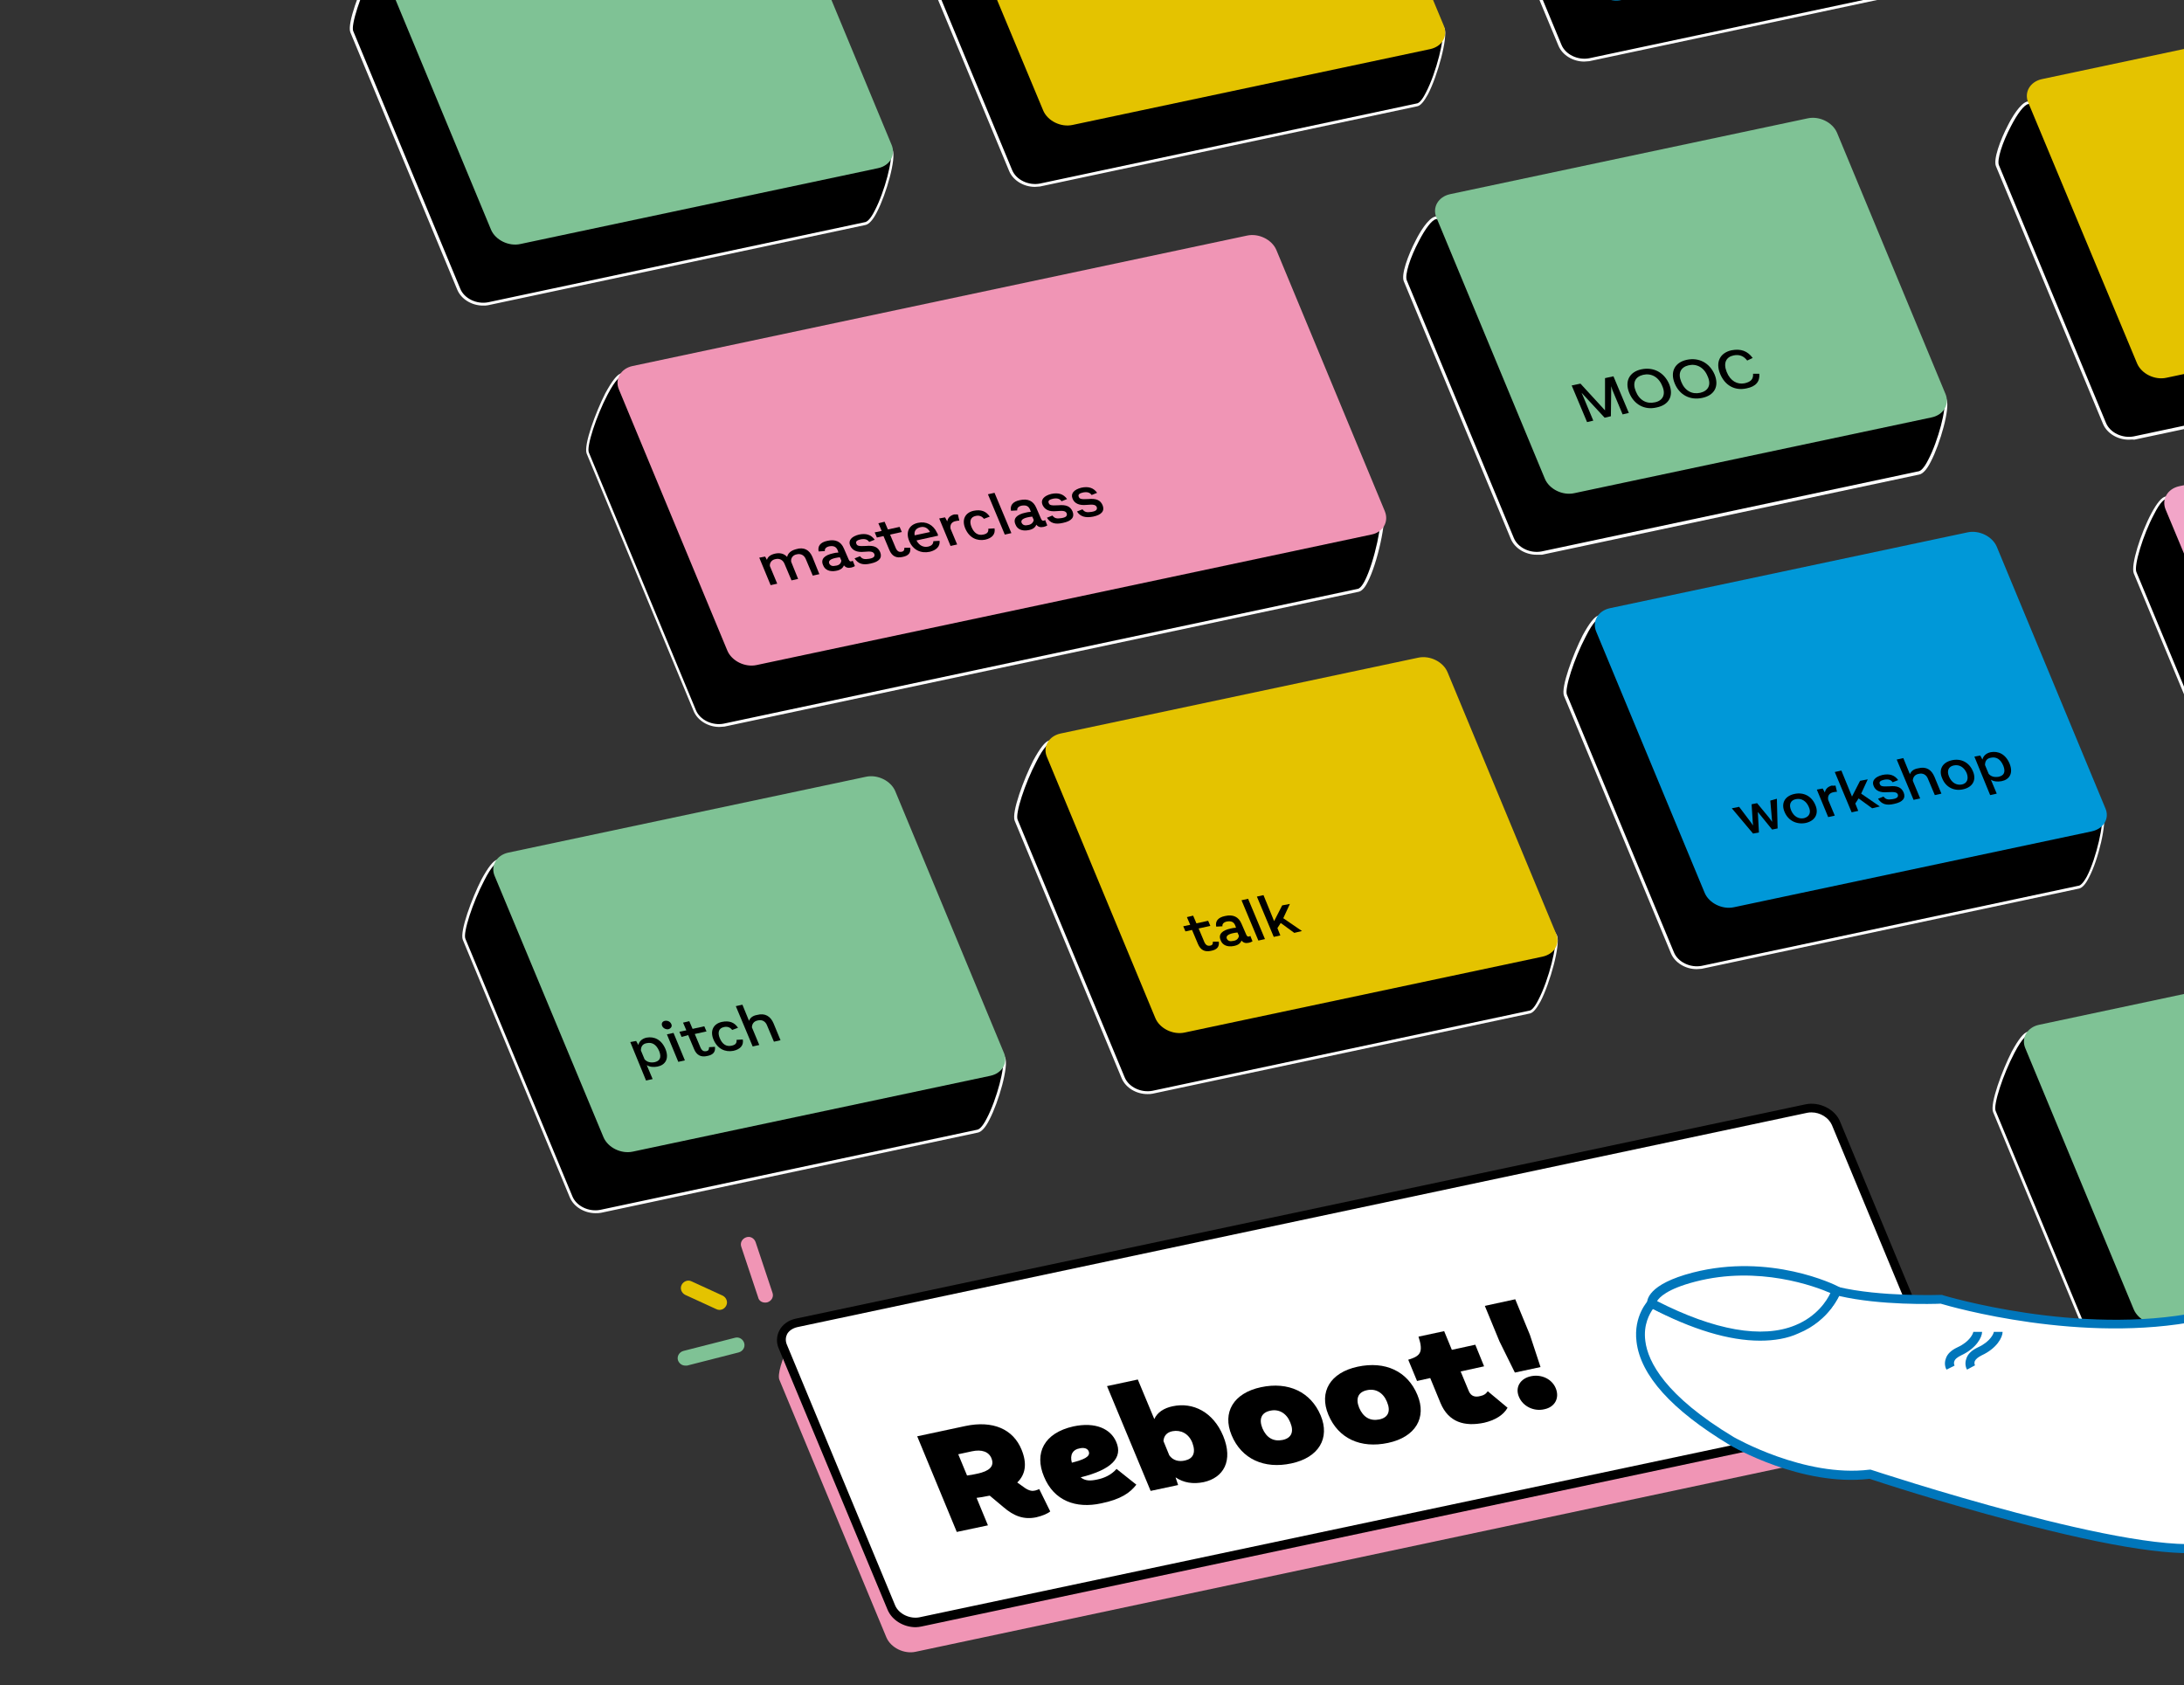 <?xml version="1.0" encoding="utf-8"?>
<!-- Generator: Adobe Illustrator 25.2.1, SVG Export Plug-In . SVG Version: 6.00 Build 0)  -->
<svg version="1.1" id="Calque_1" xmlns="http://www.w3.org/2000/svg" xmlns:xlink="http://www.w3.org/1999/xlink" x="0px" y="0px"
	 width="596px" height="459.9px" viewBox="0 0 596 459.9" style="enable-background:new 0 0 596 459.9;" xml:space="preserve">
<rect x="0" y="0" width="596" height="459.9" fill="#333333" stroke="none"/>
<style type="text/css">
	.st0{fill:#F095B5;}
	.st1{fill:#FFFFFF;}
	.st2{fill:#7FC295;}
	.st3{fill:#0098D8;}
	.st4{fill:#E4C300;}
	.st5{fill:#F2A5C8;}
	.st6{fill:#0076BB;}
</style>
<g>
	<path class="st0" d="M530.8,391.1l-280.9,59.7c-3.2,0.7-6.8-1.1-8-3.9l-29.2-70.3c-1.2-2.8,5.1-16.5,8.4-17.2l276.3-48.9
		c3.2-0.7,4.4,1.1,5.6,3.9l28.1,65.2C532.1,382.4,534,390.4,530.8,391.1z"/>
	<g>
		<path class="st1" d="M526.9,384.2l-275.6,58.5c-3.2,0.7-6.8-1.1-8-3.9l-29.6-71.3c-1.2-2.8,0.5-5.7,3.7-6.4L493,302.6
			c3.2-0.7,6.8,1.1,8,3.9l29.6,71.3C531.8,380.6,530.1,383.5,526.9,384.2z"/>
		<path d="M249.9,444.1c-3.3,0-6.5-1.9-7.7-4.8L212.5,368c-0.7-1.6-0.6-3.4,0.2-4.9c0.8-1.6,2.5-2.8,4.4-3.2l275.6-58.5
			c3.8-0.8,8,1.3,9.4,4.6l29.6,71.3c0.7,1.6,0.6,3.4-0.2,4.9c-0.8,1.6-2.5,2.8-4.4,3.2l0,0l-275.6,58.5
			C251,444,250.4,444.1,249.9,444.1z M494.4,303.6c-0.4,0-0.8,0-1.2,0.1l-275.6,58.5c-1.3,0.3-2.3,1-2.8,1.9
			c-0.4,0.8-0.5,1.8-0.1,2.8l29.6,71.3c1,2.3,4,3.7,6.6,3.2L526.6,383c1.3-0.3,2.3-1,2.8-1.9c0.4-0.8,0.5-1.8,0.1-2.8L499.9,307
			C499,305,496.7,303.6,494.4,303.6z"/>
	</g>
	<g>
		<path d="M1078.2,272L581.6,377.5c-3.2,0.7-6.8-1.1-8-3.9l-29.2-70.3c-1.2-2.8,5.9-20.6,9.2-21.3l491.2-90.6c3.2-0.7,6.8,1.1,8,3.9
			l32.6,55.2C1086.5,253.4,1081.4,271.3,1078.2,272z"/>
		<path class="st1" d="M580.1,378.1c-3,0-5.9-1.7-7-4.3l-29.2-70.3c-0.9-2.3,2.5-11.4,5.1-16.5c1.8-3.3,3.2-5.1,4.3-5.4l491.3-90.6
			c3.4-0.7,7.2,1.1,8.5,4.2l32.6,55.1c1.1,2.5-2,14-4.7,19.1c-1,1.9-1.9,2.9-2.7,3.1l-0.1-0.4l0.1,0.4L581.6,377.9
			C581.1,378,580.6,378.1,580.1,378.1z M1046.1,191.7c-0.5,0-0.9,0-1.4,0.1l-491.2,90.6c-0.3,0.1-1.5,0.6-3.8,5
			c-3.1,5.9-5.8,14.2-5.1,15.8l29.2,70.3c1.1,2.7,4.5,4.3,7.6,3.7L1078,271.7c0.3-0.1,1-0.4,2.2-2.7c2.9-5.5,5.5-16.4,4.7-18.3
			l-32.6-55.1C1051.4,193.2,1048.8,191.7,1046.1,191.7z"/>
	</g>
	<path class="st2" d="M1081.6,256.9L590.3,361.3c-3.2,0.7-6.8-1.1-8-3.9l-29.6-71.3c-1.2-2.8,0.5-5.7,3.7-6.4l491.3-104.4
		c3.2-0.7,6.8,1.1,8,3.9l29.6,71.3C1086.5,253.4,1084.8,256.2,1081.6,256.9z"/>
	<g>
		<path d="M567.4,242l-103,21.9c-3.2,0.7-6.8-1.1-8-3.9l-29.2-70.3c-1.2-2.8,5.9-20.6,9.2-21.3l97.5-7c3.2-0.7,6.8,1.1,8,3.9
			l31.8,56.8C574.9,225,570.7,241.3,567.4,242z"/>
		<path class="st1" d="M463,264.5c-3,0-5.9-1.7-7-4.3l-29.2-70.3c-0.9-2.3,2.5-11.4,5.1-16.5c1.8-3.3,3.2-5.1,4.3-5.4l97.6-7
			c3.4-0.7,7.2,1.1,8.4,4.2L574,222c1,2.4-1.3,12.6-4,17.6c-0.9,1.8-1.8,2.7-2.6,2.9l-103,21.9C464,264.4,463.5,264.5,463,264.5z
			 M535.4,161.7c-0.5,0-0.9,0-1.4,0.1l-97.6,7c-0.3,0.1-1.5,0.6-3.7,5c-3.1,5.9-5.8,14.2-5.1,15.8l29.2,70.3
			c1.1,2.7,4.5,4.3,7.6,3.7l103-21.9c0.3-0.1,1-0.5,2.1-2.5c2.6-5,4.8-14.9,4-16.9l-31.8-56.8C540.6,163.2,538,161.7,535.4,161.7z"
			/>
	</g>
	<path class="st3" d="M570.8,226.9l-97.6,20.7c-3.2,0.7-6.8-1.1-8-3.9l-29.6-71.3c-1.2-2.8,0.5-5.7,3.7-6.4l97.6-20.7
		c3.2-0.7,6.8,1.1,8,3.9l29.6,71.3C575.8,223.3,574.1,226.2,570.8,226.9z"/>
	<g>
		<path d="M417.5,276.2l-103,21.9c-3.2,0.7-6.8-1.1-8-3.9l-29.2-70.3c-1.2-2.8,5.9-20.6,9.2-21.3l97.5-7c3.2-0.7,6.8,1.1,8,3.9
			l32.6,56C425.9,258.3,420.7,275.5,417.5,276.2z"/>
		<path class="st1" d="M313.1,298.6c-3,0-5.9-1.7-7-4.3L276.9,224c-0.9-2.3,2.5-11.4,5.1-16.5c1.8-3.3,3.2-5.1,4.3-5.4l97.6-7
			c3.4-0.7,7.2,1.1,8.4,4.2l32.6,56c1,2.5-1.9,13-4.5,18c-1.1,2-2,3.1-2.9,3.3l-103,21.9C314.1,298.6,313.6,298.6,313.1,298.6z
			 M385.5,195.8c-0.5,0-0.9,0-1.4,0.1l-97.6,7c-0.3,0.1-1.5,0.6-3.7,5c-3.1,5.9-5.8,14.2-5.1,15.8l29.2,70.3
			c1.1,2.7,4.5,4.3,7.6,3.7l103-21.9c0.3-0.1,1.1-0.5,2.3-2.9c2.9-5.5,5.3-15.4,4.5-17.3l-32.6-56
			C390.7,197.4,388.1,195.8,385.5,195.8z"/>
	</g>
	<path class="st4" d="M420.9,261.1l-97.6,20.7c-3.2,0.7-6.8-1.1-8-3.9l-29.6-71.3c-1.2-2.8,0.5-5.7,3.7-6.4l97.6-20.7
		c3.2-0.7,6.8,1.1,8,3.9l29.6,71.3C425.9,257.5,424.2,260.4,420.9,261.1z"/>
	<g>
		<path d="M266.9,308.7l-103,21.9c-3.2,0.7-6.8-1.1-8-3.9l-29.2-70.3c-1.2-2.8,5.9-20.6,9.2-21.3l97.5-7c3.2-0.7,6.8,1.1,8,3.9
			l32.6,56.8C275.2,291.6,270.1,308,266.9,308.7z"/>
		<path class="st1" d="M162.5,331.1c-3,0-5.9-1.7-7-4.3l-29.2-70.3c-0.9-2.3,2.5-11.4,5.1-16.5c1.8-3.3,3.2-5.1,4.3-5.4l97.6-7
			c3.4-0.7,7.2,1.1,8.4,4.2l32.6,56.8c1,2.4-1.7,12-4.3,17c-1.1,2.2-2.2,3.3-3.1,3.5L164,331C163.5,331.1,163,331.1,162.5,331.1z
			 M234.8,228.3c-0.5,0-0.9,0-1.4,0.1l-97.6,7c-0.3,0.1-1.5,0.6-3.7,5c-3.1,5.9-5.8,14.2-5.1,15.8l29.2,70.3
			c1.1,2.7,4.5,4.3,7.6,3.7l103-21.9c0.3-0.1,1.2-0.5,2.5-3.1c2.7-5.1,5.1-14.3,4.3-16.2L241,232.2
			C240.1,229.8,237.5,228.3,234.8,228.3z"/>
	</g>
	<path class="st2" d="M270.3,293.6l-97.6,20.7c-3.2,0.7-6.8-1.1-8-3.9L135,239.1c-1.2-2.8,0.5-5.7,3.7-6.4l97.6-20.7
		c3.2-0.7,6.8,1.1,8,3.9l29.6,71.3C275.2,290,273.5,292.9,270.3,293.6z"/>
	<g>
		<path d="M370.8,161.1l-173.1,36.8c-3.2,0.7-6.8-1.1-8-3.9l-29.2-70.3c-1.2-2.8,5.9-20.6,9.2-21.3l167.6-21.9
			c3.2-0.7,6.8,1.1,8,3.9l31.8,55.2C378.3,142.4,374,160.4,370.8,161.1z"/>
		<path class="st1" d="M196.3,198.4c-3,0-5.9-1.7-7-4.3l-29.2-70.3c-0.9-2.3,2.5-11.4,5.1-16.5c1.8-3.3,3.2-5.1,4.3-5.4L337.2,80
			c3.4-0.7,7.2,1.1,8.5,4.2l31.8,55.1c1,2.5-1.6,14.5-4.3,19.6c-0.8,1.6-1.6,2.4-2.4,2.6l-173.1,36.8
			C197.3,198.3,196.8,198.4,196.3,198.4z M338.7,80.7c-0.5,0-0.9,0-1.4,0.1l-167.7,21.9c-0.3,0.1-1.5,0.6-3.8,5
			c-3.1,5.9-5.8,14.2-5.1,15.8l29.2,70.3c1.1,2.7,4.5,4.3,7.6,3.7l173.1-36.8c0.3-0.1,0.9-0.4,1.8-2.1c2.7-5.2,5.1-16.8,4.2-18.8
			L345,84.5C344,82.2,341.4,80.7,338.7,80.7z"/>
	</g>
	<path class="st0" d="M374.2,145.9l-167.7,35.6c-3.2,0.7-6.8-1.1-8-3.9l-29.6-71.3c-1.2-2.8,0.5-5.7,3.7-6.4l167.7-35.6
		c3.2-0.7,6.8,1.1,8,3.9l29.6,71.3C379.1,142.4,377.4,145.3,374.2,145.9z"/>
	<g>
		<g>
			<path d="M722.9,208.6l-103,21.9c-3.2,0.7-6.8-1.1-8-3.9l-29.2-70.3c-1.2-2.8,5.1-19.8,8.4-20.5l98.4-7.8c3.2-0.7,6.8,1.1,8,3.9
				l32.6,55.2C731.2,190,726.1,208,722.9,208.6z"/>
			<path class="st1" d="M618.5,231.1c-3,0-5.9-1.7-7-4.3l-29.2-70.3c-0.9-2.2,1.9-11,4.8-16.4c1.5-2.8,2.8-4.4,3.9-4.6l98.4-7.8
				c3.4-0.7,7.2,1.1,8.4,4.2l32.6,55.1c1.1,2.5-2,14-4.7,19.1c-1,1.9-1.9,2.9-2.7,3.1l-103,21.9C619.5,231,619,231.1,618.5,231.1z
				 M690.8,128.3c-0.5,0-0.9,0-1.4,0.1l-98.4,7.8c-0.3,0.1-1.4,0.6-3.2,4.2c-3,5.6-5.5,14-4.8,15.7l29.2,70.3
				c1.1,2.7,4.5,4.3,7.6,3.7l103-21.9c0.3-0.1,1-0.4,2.2-2.7c2.9-5.5,5.5-16.4,4.7-18.3l-32.6-55.1
				C696.1,129.8,693.5,128.3,690.8,128.3z"/>
		</g>
		<path class="st5" d="M726.3,193.5l-97.6,20.7c-3.2,0.7-6.8-1.1-8-3.9L591,139.1c-1.2-2.8,0.5-5.7,3.7-6.4l97.6-20.7
			c3.2-0.7,6.8,1.1,8,3.9l29.6,71.3C731.2,190,729.5,192.8,726.3,193.5z"/>
	</g>
	<g>
		<g>
			<path d="M685.4,97.5l-103,21.9c-3.2,0.7-6.8-1.1-8-3.9l-29.2-70.3c-1.2-2.8,5.1-16.5,8.4-17.2L652,16.9c3.2-0.7,6.8,1.1,8,3.9
				L692.5,76C693.7,78.8,688.6,96.8,685.4,97.5z"/>
			<path class="st1" d="M580.9,120c-3,0-5.9-1.7-7-4.3l-29.2-70.3c-0.8-1.8,1.1-7.1,3.3-11.3c0.9-1.8,3.3-6,5.3-6.4l98.4-11.1
				c3.4-0.7,7.2,1.1,8.5,4.2l32.6,55.1c1.1,2.5-2,14-4.7,19.1c-1,1.9-1.9,2.9-2.7,3.1l-0.1-0.4l0.1,0.4l-103,21.9
				C582,119.9,581.4,120,580.9,120z M653.3,17.2c-0.5,0-0.9,0-1.4,0.1l-98.4,11.1c-1.1,0.2-2.9,2.5-4.7,6c-2.4,4.5-3.9,9.3-3.3,10.7
				l29.2,70.3c1.1,2.7,4.5,4.3,7.6,3.7l103-21.9c0.3-0.1,1-0.4,2.2-2.7c2.9-5.5,5.5-16.4,4.7-18.3L659.5,21
				C658.6,18.7,655.9,17.2,653.3,17.2z"/>
		</g>
		<path class="st4" d="M688.8,82.4l-97.6,20.7c-3.2,0.7-6.8-1.1-8-3.9L553.5,28c-1.2-2.8,0.5-5.7,3.7-6.4l97.6-20.7
			c3.2-0.7,6.8,1.1,8,3.9L692.5,76C693.7,78.8,692,81.7,688.8,82.4z"/>
	</g>
	<g>
		<path d="M523.7,129l-103,21.9c-3.2,0.7-6.8-1.1-8-3.9l-29.2-70.3c-1.2-2.8,5.1-16.5,8.4-17.2l98.4-11.1c3.2-0.7,6.8,1.1,8,3.9
			l32.6,56.8C532.1,111.9,527,128.3,523.7,129z"/>
		<path class="st1" d="M419.3,151.4c-3,0-5.9-1.7-7-4.3l-29.2-70.3c-0.8-1.8,1.1-7.1,3.3-11.3c0.9-1.8,3.3-6,5.3-6.4L490.1,48
			c3.4-0.7,7.2,1.1,8.5,4.2l32.6,56.8c1,2.4-1.7,12-4.3,17c-1.1,2.2-2.2,3.3-3.1,3.5l-103,21.9C420.3,151.4,419.8,151.4,419.3,151.4
			z M491.7,48.6c-0.5,0-0.9,0-1.4,0.1l-98.4,11.1c-1.1,0.2-2.9,2.5-4.7,6c-2.4,4.5-3.9,9.3-3.3,10.7l29.2,70.3
			c1.1,2.7,4.5,4.3,7.6,3.7l103-21.9c0.3-0.1,1.2-0.5,2.5-3.1c2.7-5.1,5.1-14.3,4.3-16.2l-32.6-56.8
			C496.9,50.1,494.3,48.6,491.7,48.6z"/>
	</g>
	<path class="st2" d="M527.2,113.9l-97.6,20.7c-3.2,0.7-6.8-1.1-8-3.9L392,59.4c-1.2-2.8,0.5-5.7,3.7-6.4l97.6-20.7
		c3.2-0.7,6.8,1.1,8,3.9l29.6,71.3C532.1,110.3,530.4,113.2,527.2,113.9z"/>
	<g>
		<g>
			<path d="M286.6,412.5c-0.7,0.6-2.1,1.2-3.8,1.6c-3.4,0.7-6.1-0.3-9-2.8l-3.7-3.1l-0.6,0.1c-1,0.2-2,0.4-3,0.5l3.1,7.5l-8.5,1.8
				L250.3,392l13.1-2.8c7.5-1.6,13.1,0.8,15.4,6.5c1.5,3.7,1.1,6.7-1.2,8.9l2.1,1.5c1.2,0.8,2,0.9,2.8,0.7c0.4-0.1,0.9-0.3,1.1-0.4
				L286.6,412.5z M263.9,402.7c0.9-0.1,1.9-0.3,2.8-0.5c3.3-0.7,4.7-2,3.9-4.1c-0.7-1.9-2.7-2.6-5.4-2l-3.7,0.8L263.9,402.7z"/>
			<path d="M310.1,405.2c-1.7,2.2-4.2,4-9.6,5.1c-6.9,1.5-12.9-0.7-15.6-7.3c-2.7-6.4,0-11.9,8-13.7c6.1-1.3,10.2,0.7,11.7,4.2
				c1.9,4.3-1.2,7.6-9.7,9.7c1.3,1,2.6,1,4.5,0.6c2-0.4,3.9-1.3,5.3-2.9L310.1,405.2z M292.5,399.2c3.1-0.8,5.2-1.6,4.6-3.1
				c-0.3-0.8-1.3-1.1-2.5-0.8C292.8,395.6,291.9,397,292.5,399.2z"/>
			<path d="M333.8,391.9c2.8,6.8,0.1,11.4-5.3,12.6c-2.9,0.6-5.5,0.2-7.7-1.3l0.7,2.1l-7.5,1.6l-11.9-28.6l8.4-1.8l4.5,10.8
				c0.8-1.8,2.6-3,5-3.5C325.6,382.6,331.1,385.4,333.8,391.9z M320,390.6c-1.6,0.3-2.4,1.3-2.5,2.7l1.6,3.9c1,1.4,2.6,1.8,4.3,1.4
				c2.2-0.5,3-2.1,2-4.8C324.4,391.2,322.2,390.2,320,390.6z"/>
			<path d="M336.1,391.7c-2.6-6.2,0.5-11.5,8-13.1s13.6,1.3,16.3,7.7c2.6,6.2-0.5,11.5-8,13.1C345,401,338.8,398.2,336.1,391.7z
				 M352.1,388.2c-1-2.5-3.1-3.7-5.4-3.2c-2.5,0.5-3.2,2.3-2.2,4.8c1.1,2.6,3,3.7,5.5,3.2C352.4,392.5,353.2,390.8,352.1,388.2z"/>
			<path d="M362.5,386.1c-2.6-6.2,0.5-11.5,8-13.1s13.6,1.2,16.3,7.7c2.6,6.2-0.5,11.5-8,13.1C371.3,395.4,365.2,392.6,362.5,386.1z
				 M378.5,382.6c-1-2.5-3.1-3.7-5.4-3.2c-2.5,0.5-3.2,2.3-2.2,4.8c1.1,2.6,3,3.7,5.5,3.2C378.8,386.9,379.6,385.2,378.5,382.6z"/>
			<path d="M411.4,384.2c-1.1,2-3.4,3.4-6.4,4.1c-5.3,1.1-9.7-0.1-11.9-5.4l-2.8-6.8l-3.6,0.8l-2.4-5.8c3.3-1,4.2-2,2.8-6.3l7-1.5
				l2.1,5.1l6.4-1.4l2.4,5.9l-6.4,1.4l2.2,5.3c0.6,1.5,1.8,1.8,3.2,1.4c1-0.2,1.5-0.6,2-1.3L411.4,384.2z"/>
			<path d="M414.5,381.2c-1.1-2.6,0.4-5,3.3-5.6s5.8,0.8,6.8,3.4s-0.3,5-3.1,5.6C418.7,385.3,415.6,383.9,414.5,381.2z M409.2,366.1
				l-4-9.7l8.3-1.8l4,9.7l2.9,8.8l-7,1.5L409.2,366.1z"/>
		</g>
	</g>
	<g>
		<path d="M181.6,286.3c1.1,2.7-0.1,4.4-2.2,4.8c-1.1,0.2-2.1,0.1-2.9-0.4l1.6,3.8l-1.8,0.4l-4.3-10.5l1.6-0.3l0.6,1.1
			c0.2-0.9,0.9-1.7,2.2-2C178.5,282.8,180.5,283.7,181.6,286.3z M176.5,284.7c-1.2,0.2-1.6,1-1.6,2l1,2.4c0.6,0.7,1.5,1,2.7,0.8
			c1.4-0.3,2-1.2,1.3-3C179.1,285,177.9,284.4,176.5,284.7z"/>
		<path d="M180.7,280c-0.3-0.7,0.1-1.3,0.8-1.4c0.7-0.1,1.4,0.2,1.7,0.9c0.3,0.6-0.1,1.2-0.8,1.4C181.8,281,181,280.7,180.7,280z
			 M182,282.3l1.8-0.4l3.1,7.5l-1.8,0.4L182,282.3z"/>
		<path d="M195.1,285.7c0.2,1.4-0.5,2.2-2.1,2.5c-1.7,0.4-2.9-0.2-3.6-1.9l-1.6-3.8L186,283l-0.6-1.4l1.9-0.4l-0.9-2.1l1.7-0.4
			l0.9,2.1l3.2-0.7l0.6,1.4l-3.2,0.7l1.6,3.8c0.4,0.8,0.9,1,1.5,0.9s0.8-0.4,0.8-1.1L195.1,285.7z"/>
		<path d="M194.7,283.7c-1-2.4,0-4.3,2.3-4.8c2-0.4,3.4,0.1,4.4,1.6l-1.6,0.6c-0.5-0.7-1.3-1-2.2-0.8c-1.5,0.3-1.8,1.5-1.2,3
			c0.7,1.7,1.8,2.4,3.2,2.1c1.1-0.2,1.5-0.7,1.4-1.6l1.7-0.1c0.3,1.6-0.7,2.7-2.6,3.1C197.9,287.2,195.8,286.3,194.7,283.7z"/>
		<path d="M211.1,279.3l1.9,4.6l-1.8,0.4l-1.9-4.5c-0.4-1-1.3-1.6-2.5-1.3c-1.1,0.2-1.6,1-1.6,1.9l2,4.8l-1.8,0.4l-4.6-11l1.8-0.4
			l1.8,4.4c0.3-0.8,1-1.4,2.2-1.6C208.8,276.4,210.3,277.4,211.1,279.3z"/>
	</g>
	<g>
		<path d="M332.6,257c0.2,1.4-0.5,2.2-2.1,2.5c-1.7,0.4-2.9-0.2-3.6-1.9l-1.6-3.8l-1.8,0.4l-0.6-1.4l1.9-0.4l-0.9-2.1l1.7-0.4
			l0.9,2.1l3.2-0.7l0.6,1.4l-3.2,0.7l1.6,3.8c0.4,0.8,0.9,1,1.5,0.9s0.8-0.4,0.8-1.1H332.6z"/>
		<path d="M341.8,256.9c-0.3,0.2-0.6,0.3-1,0.4c-0.9,0.2-1.5,0-2-0.6c-0.3,0.8-1,1.3-2.2,1.5c-1.6,0.3-3-0.2-3.5-1.6
			c-0.7-1.6,0.4-2.7,2.8-3.2c0.4-0.1,0.9-0.2,1.4-0.2l-0.2-0.6c-0.4-1-1.1-1.3-2.3-1.1c-0.9,0.2-1.3,0.7-1.2,1.3l-1.7,0.1
			c-0.3-1.4,0.4-2.5,2.4-2.9c2.2-0.5,3.7,0.2,4.5,2.1l1.3,3c0.2,0.4,0.4,0.6,0.7,0.5c0.2,0,0.3-0.1,0.4-0.2L341.8,256.9z
			 M338.1,255.4l-0.4-0.9c-0.3,0-0.8,0.1-1.3,0.2c-1.3,0.3-1.9,0.8-1.6,1.5c0.3,0.6,0.9,0.8,1.7,0.6
			C337.5,256.7,338,256.1,338.1,255.4z"/>
		<path d="M338.8,245.7l1.8-0.4l4.6,11l-1.8,0.4L338.8,245.7z"/>
		<path d="M349.5,251.9l-0.9,1.4l0.8,2l-1.8,0.4l-4.6-11l1.8-0.4l2.9,7.1l2.2-4.3l2.1-0.4l-1.8,3.9l5.1,3.5l-2.1,0.5L349.5,251.9z"
			/>
	</g>
	<g>
		<path d="M484.9,218l0.2,8.1l-1.5,0.3l-3.9-4.8l0.3,5.6l-1.6,0.3l-5.8-6.9l2-0.4l3.1,4.1l0.7,1l-0.1-1.1l-0.3-4.7l1.5-0.3l3.3,4
			l0.8,1.1l-0.1-1.2l-0.4-4.6L484.9,218z"/>
		<path d="M487,221.6c-1-2.3,0-4.3,2.6-4.9c2.6-0.6,4.8,0.6,5.8,3c1,2.3,0,4.3-2.6,4.9C490.3,225.1,488,224,487,221.6z M493.6,220.2
			c-0.7-1.6-2-2.4-3.5-2.1c-1.5,0.3-2,1.5-1.3,3.1s2,2.4,3.5,2.1C493.8,222.9,494.3,221.7,493.6,220.2z"/>
		<path d="M500.9,214.4l0.4,1.7c-0.3,0-0.5,0-0.9,0.1c-1.2,0.2-1.7,1-1.5,2.1l1.8,4.3l-1.8,0.4l-3.1-7.5l1.6-0.3l0.6,1.1
			c0.1-0.8,0.7-1.6,1.9-1.9C500.3,214.5,500.6,214.4,500.9,214.4z"/>
		<path d="M507.2,217.9l-0.9,1.4l0.8,2l-1.8,0.4l-4.6-11l1.8-0.4l2.9,7.1l2.2-4.3l2.1-0.4l-1.8,3.9l5.1,3.5l-2.1,0.5L507.2,217.9z"
			/>
		<path d="M512.5,218l1.5-0.6c0.6,0.8,1.2,0.9,2.5,0.7c1.2-0.2,1.6-0.6,1.4-1.3c-0.3-0.6-0.8-0.7-2.8-0.6c-2,0.2-3.3-0.4-3.8-1.7
			c-0.6-1.4,0.4-2.5,2.4-3c1.9-0.4,3.3,0,4.3,1.4l-1.5,0.6c-0.5-0.7-1.2-0.9-2.3-0.7c-1,0.2-1.5,0.6-1.2,1.2
			c0.2,0.6,0.7,0.7,2.6,0.6c2.2-0.2,3.3,0.3,3.9,1.7c0.6,1.5-0.2,2.6-2.6,3.1C514.8,219.9,513.5,219.5,512.5,218z"/>
		<path d="M527.9,212l1.9,4.6L528,217l-1.9-4.5c-0.4-1-1.3-1.6-2.5-1.3c-1.1,0.2-1.6,1-1.6,1.9l2,4.8l-1.8,0.4l-4.6-11l1.8-0.4
			l1.8,4.4c0.3-0.8,1-1.4,2.2-1.6C525.7,209.1,527.1,210.1,527.9,212z"/>
		<path d="M530,212.4c-1-2.3,0-4.3,2.6-4.9c2.6-0.6,4.8,0.6,5.8,3c1,2.3,0,4.3-2.6,4.9C533.3,216,531,214.9,530,212.4z M536.7,211
			c-0.7-1.6-2-2.4-3.5-2.1c-1.5,0.3-2,1.5-1.3,3.1s2,2.4,3.5,2.1C536.8,213.8,537.3,212.6,536.7,211z"/>
		<path d="M548.4,208.4c1.1,2.7-0.1,4.4-2.2,4.8c-1.1,0.2-2.1,0.1-2.9-0.4l1.6,3.8l-1.8,0.4l-4.3-10.5l1.6-0.3l0.6,1.1
			c0.2-0.9,0.9-1.7,2.2-2C545.3,204.9,547.3,205.8,548.4,208.4z M543.3,206.8c-1.2,0.2-1.6,1-1.6,2l1,2.4c0.6,0.7,1.5,1,2.7,0.8
			c1.4-0.3,2-1.2,1.3-3C545.9,207.1,544.7,206.5,543.3,206.8z"/>
	</g>
	<g>
		<path d="M536.7-5.6l-103,21.9c-3.2,0.7-6.8-1.1-8-3.9L396.5-58c-1.2-2.8,5.9-20.6,9.2-21.3l97.5-7c3.2-0.7,6.8,1.1,8,3.9L543-25.6
			C544.3-22.7,540-6.3,536.7-5.6z"/>
		<path class="st1" d="M432.3,16.8c-3,0-5.9-1.7-7-4.3l-29.2-70.3c-0.9-2.3,2.5-11.4,5.1-16.5c1.8-3.3,3.2-5.1,4.3-5.4l97.6-7
			c3.4-0.7,7.2,1.1,8.4,4.2l31.8,56.8c1,2.4-1.3,12.6-4,17.6c-0.9,1.8-1.8,2.7-2.6,2.9l-103,21.9C433.3,16.7,432.8,16.8,432.3,16.8z
			 M504.7-86c-0.5,0-0.9,0-1.4,0.1l-97.6,7c-0.3,0.1-1.5,0.6-3.7,5c-3.1,5.9-5.8,14.2-5.1,15.8l29.2,70.3c1.1,2.7,4.5,4.3,7.6,3.7
			L536.7-6c0.3-0.1,1-0.5,2.1-2.5c2.6-5,4.8-14.9,4-16.9L511-82.2C509.9-84.5,507.3-86,504.7-86z"/>
	</g>
	<path class="st3" d="M540.2-20.8L442.5,0c-3.2,0.7-6.8-1.1-8-3.9l-29.6-71.3c-1.2-2.8,0.5-5.7,3.7-6.4l97.6-20.7
		c3.2-0.7,6.8,1.1,8,3.9l29.6,71.3C545.1-24.3,543.4-21.4,540.2-20.8z"/>
	<g>
		<path d="M386.8,28.5l-103,21.9c-3.2,0.7-6.8-1.1-8-3.9l-29.2-70.3c-1.2-2.8,5.9-20.6,9.2-21.3l97.5-7c3.2-0.7,6.8,1.1,8,3.9
			l32.6,56C395.2,10.7,390.1,27.9,386.8,28.5z"/>
		<path class="st1" d="M282.4,51c-3,0-5.9-1.7-7-4.3l-29.2-70.3c-0.9-2.3,2.5-11.4,5.1-16.5c1.8-3.3,3.2-5.1,4.3-5.4l97.6-7
			c3.4-0.7,7.2,1.1,8.4,4.2l32.6,56c1,2.5-1.9,13-4.5,18c-1.1,2-2,3.1-2.9,3.3l-103,21.9C283.4,50.9,282.9,51,282.4,51z M354.8-51.8
			c-0.5,0-0.9,0-1.4,0.1l-97.6,7c-0.3,0.1-1.5,0.6-3.7,5c-3.1,5.9-5.8,14.2-5.1,15.8l29.2,70.3c1.1,2.7,4.5,4.3,7.6,3.7l103-21.9
			c0.3-0.1,1.1-0.5,2.3-2.9c2.9-5.5,5.3-15.4,4.5-17.3L361-48C360-50.3,357.4-51.8,354.8-51.8z"/>
	</g>
	<path class="st4" d="M390.3,13.4l-97.6,20.7c-3.2,0.7-6.8-1.1-8-3.9L255-41c-1.2-2.8,0.5-5.7,3.7-6.4l97.6-20.7
		c3.2-0.7,6.8,1.1,8,3.9L394,7C395.2,9.9,393.5,12.7,390.3,13.4z"/>
	<g>
		<path d="M236.2,61l-103,21.9c-3.2,0.7-6.8-1.1-8-3.9L96,8.7c-1.2-2.8,5.9-20.6,9.2-21.3l97.5-7c3.2-0.7,6.8,1.1,8,3.9l32.6,56.8
			C244.5,43.9,239.4,60.3,236.2,61z"/>
		<path class="st1" d="M131.8,83.4c-3,0-5.9-1.7-7-4.3L95.6,8.8c-0.9-2.3,2.5-11.4,5.1-16.5c1.8-3.3,3.2-5.1,4.3-5.4l97.6-7
			c3.4-0.7,7.2,1.1,8.4,4.2l32.6,56.8c1,2.4-1.7,12-4.3,17c-1.1,2.2-2.2,3.3-3.1,3.5l-103,21.9C132.8,83.4,132.3,83.4,131.8,83.4z
			 M204.2-19.4c-0.5,0-0.9,0-1.4,0.1l-97.6,7c-0.3,0.1-1.5,0.6-3.7,5c-3.1,5.9-5.8,14.2-5.1,15.8l29.2,70.3c1.1,2.7,4.5,4.3,7.6,3.7
			l103-21.9c0.3-0.1,1.2-0.5,2.5-3.1c2.7-5.1,5.1-14.3,4.3-16.2l-32.6-56.8C209.4-17.8,206.8-19.4,204.2-19.4z"/>
	</g>
	<path class="st2" d="M239.6,45.9L142,66.6c-3.2,0.7-6.8-1.1-8-3.9L104.4-8.6c-1.2-2.8,0.5-5.7,3.7-6.4l97.6-20.7
		c3.2-0.7,6.8,1.1,8,3.9l29.6,71.3C244.5,42.3,242.9,45.2,239.6,45.9z"/>
	<g>
		<path d="M444.5,112.7l-1.7,0.4l-2.8-6.7l-0.3-1l-0.1,8.2l-1.7,0.4l-6.3-6.8l0.4,0.9l2.8,6.7l-1.7,0.4l-4.2-10l2.4-0.5l6.7,7.3
			v-8.8l2.3-0.5L444.5,112.7z"/>
		<path d="M444.6,107.2c-1.3-3.2,0.1-5.7,3.3-6.4c3.3-0.7,6.2,0.8,7.6,4c1.3,3.2,0,5.7-3.4,6.4C448.8,112,445.9,110.4,444.6,107.2z
			 M453.6,105.3c-1-2.5-3.1-3.5-5.2-3s-3,2.1-2,4.5c1,2.5,3,3.5,5.2,3C453.7,109.4,454.7,107.7,453.6,105.3z"/>
		<path d="M457,104.6c-1.3-3.2,0.1-5.7,3.3-6.4c3.3-0.7,6.2,0.8,7.6,4c1.3,3.2,0,5.7-3.4,6.4C461.2,109.3,458.3,107.8,457,104.6z
			 M466,102.7c-1-2.5-3.1-3.5-5.2-3s-3,2.1-2,4.5c1,2.5,3,3.5,5.2,3C466.1,106.7,467.1,105.1,466,102.7z"/>
		<path d="M469.4,102c-1.3-3.2,0-5.7,3.1-6.4c2.6-0.5,4.4,0.2,5.8,2.1l-1.5,0.7c-1-1.3-2.2-1.7-3.7-1.4c-2,0.4-2.9,2-1.9,4.5
			s2.9,3.5,4.9,3.1c1.7-0.4,2.4-1.1,2.3-2.6h1.7c0.2,2.1-0.9,3.5-3.5,4C473.4,106.7,470.7,105.2,469.4,102z"/>
	</g>
	<g>
		<path d="M221.7,152l1.9,4.7l-1.8,0.4l-1.9-4.5c-0.4-1-1.3-1.6-2.5-1.3c-1.1,0.2-1.6,1.1-1.5,1.9v0.1l1.9,4.7l-1.8,0.4l-1.9-4.5
			c-0.4-1-1.3-1.6-2.5-1.3c-1.1,0.2-1.6,1.1-1.5,1.9l2,4.8l-1.8,0.4l-3.1-7.5l1.6-0.3l0.5,0.9c0.2-0.8,0.9-1.4,2.2-1.7
			c1.4-0.3,2.5,0,3.3,0.9c0.2-0.9,0.9-1.7,2.4-2.1C219.4,149.2,220.9,150.1,221.7,152z"/>
		<path d="M233.3,154.5c-0.3,0.2-0.6,0.3-1,0.4c-0.9,0.2-1.5,0-2-0.6c-0.3,0.8-1,1.3-2.2,1.5c-1.6,0.3-3-0.2-3.5-1.6
			c-0.7-1.6,0.4-2.7,2.8-3.2c0.4-0.1,0.9-0.2,1.4-0.2l-0.2-0.6c-0.4-1-1.1-1.3-2.3-1.1c-0.9,0.2-1.3,0.7-1.2,1.3l-1.7,0.1
			c-0.3-1.4,0.4-2.5,2.4-2.9c2.2-0.5,3.7,0.2,4.5,2.1l1.3,3c0.2,0.4,0.4,0.6,0.7,0.5c0.2,0,0.3-0.1,0.4-0.2L233.3,154.5z M229.6,153
			l-0.4-0.9c-0.3,0-0.8,0.1-1.3,0.2c-1.3,0.3-1.9,0.8-1.6,1.5c0.3,0.6,0.9,0.8,1.7,0.6C229,154.3,229.5,153.8,229.6,153z"/>
		<path d="M233.2,152.4l1.5-0.6c0.6,0.8,1.2,0.9,2.5,0.7c1.2-0.2,1.6-0.6,1.4-1.3c-0.3-0.6-0.8-0.8-2.8-0.6s-3.2-0.4-3.8-1.7
			c-0.6-1.4,0.4-2.5,2.4-3c1.9-0.4,3.3,0,4.3,1.4l-1.5,0.6c-0.5-0.7-1.2-0.9-2.3-0.7c-1,0.2-1.5,0.6-1.2,1.2
			c0.2,0.6,0.7,0.7,2.6,0.6c2.2-0.2,3.3,0.3,3.9,1.7c0.6,1.5-0.2,2.6-2.6,3.1C235.5,154.3,234.2,153.9,233.2,152.4z"/>
		<path d="M248.4,149.5c0.2,1.4-0.5,2.2-2.1,2.5c-1.7,0.4-2.9-0.2-3.6-1.9l-1.6-3.8l-1.8,0.4l-0.6-1.4l1.9-0.4l-0.9-2.1l1.7-0.4
			l0.9,2.1l3.2-0.7l0.6,1.4l-3.2,0.7l1.6,3.8c0.4,0.8,0.9,1,1.5,0.9s0.8-0.4,0.8-1.1H248.4z"/>
		<path d="M256,146.2l-5.9,1.3c0.8,1.5,2,1.9,3.1,1.7c1-0.2,1.5-0.7,1.5-1.5l1.7-0.1c0.2,1.6-1,2.6-2.7,3c-2.4,0.5-4.6-0.5-5.6-3
			c-1-2.4,0-4.4,2.4-4.9c2.2-0.5,4.2,0.5,5.2,2.7C255.9,145.6,255.9,145.9,256,146.2z M249.6,146.1l4.2-0.9
			c-0.6-1.1-1.5-1.6-2.7-1.3C250,144.2,249.4,144.9,249.6,146.1z"/>
		<path d="M261.4,140.4l0.4,1.7c-0.3,0-0.5,0-0.9,0.1c-1.2,0.2-1.7,1-1.5,2.1l1.8,4.3l-1.8,0.4l-3.1-7.5l1.6-0.3l0.6,1.1
			c0.1-0.8,0.7-1.6,1.9-1.9C260.8,140.4,261,140.4,261.4,140.4z"/>
		<path d="M263.4,144.2c-1-2.4,0-4.3,2.3-4.8c2-0.4,3.4,0.1,4.4,1.6l-1.6,0.6c-0.5-0.7-1.3-1-2.2-0.8c-1.5,0.3-1.8,1.5-1.2,3
			c0.7,1.7,1.8,2.4,3.2,2.1c1.1-0.2,1.5-0.7,1.4-1.6l1.7-0.1c0.3,1.6-0.7,2.7-2.6,3.1C266.6,147.7,264.5,146.8,263.4,144.2z"/>
		<path d="M269.6,134.9l1.8-0.4l4.6,11l-1.8,0.4L269.6,134.9z"/>
		<path d="M285.8,143.4c-0.3,0.2-0.6,0.3-1,0.4c-0.9,0.2-1.5,0-2-0.6c-0.3,0.8-1,1.3-2.2,1.5c-1.6,0.3-3-0.2-3.5-1.6
			c-0.7-1.6,0.4-2.7,2.8-3.2c0.4-0.1,0.9-0.2,1.4-0.2l-0.2-0.6c-0.4-1-1.1-1.3-2.3-1.1c-0.9,0.2-1.3,0.7-1.2,1.3l-1.7,0.1
			c-0.3-1.4,0.4-2.5,2.4-2.9c2.2-0.5,3.7,0.2,4.5,2.1l1.3,3c0.2,0.4,0.4,0.6,0.7,0.5c0.2,0,0.3-0.1,0.4-0.2L285.8,143.4z
			 M282.1,141.9l-0.4-0.9c-0.3,0-0.8,0.1-1.3,0.2c-1.3,0.3-1.9,0.8-1.6,1.5c0.3,0.6,0.9,0.8,1.7,0.6
			C281.4,143.2,282,142.6,282.1,141.9z"/>
		<path d="M285.7,141.3l1.5-0.6c0.6,0.8,1.2,0.9,2.5,0.7c1.2-0.2,1.6-0.6,1.4-1.3c-0.3-0.6-0.8-0.8-2.8-0.6s-3.2-0.4-3.8-1.7
			c-0.6-1.4,0.4-2.5,2.4-3c1.9-0.4,3.3,0,4.3,1.4l-1.5,0.6c-0.5-0.7-1.2-0.9-2.3-0.7c-1,0.2-1.5,0.6-1.2,1.2
			c0.2,0.6,0.7,0.7,2.6,0.6c2.2-0.2,3.3,0.3,3.9,1.7c0.6,1.5-0.2,2.6-2.6,3.1C288,143.2,286.6,142.8,285.7,141.3z"/>
		<path d="M293.9,139.6l1.5-0.6c0.6,0.8,1.2,0.9,2.5,0.7c1.2-0.2,1.6-0.6,1.4-1.3c-0.3-0.6-0.8-0.8-2.8-0.6s-3.3-0.4-3.8-1.7
			c-0.6-1.4,0.4-2.5,2.4-3c1.9-0.4,3.3,0,4.3,1.4l-1.5,0.6c-0.5-0.7-1.2-0.9-2.3-0.7c-1,0.2-1.5,0.6-1.2,1.2
			c0.2,0.6,0.7,0.7,2.6,0.6c2.2-0.2,3.3,0.3,3.9,1.7c0.6,1.5-0.2,2.6-2.6,3.1C296.2,141.4,294.8,141,293.9,139.6z"/>
	</g>
	<g>
		<g>
			<path class="st1" d="M450.8,355.8c0,0-15.2,15.3,21.7,37.6c0,0,19.5,11.3,37.9,9.1c0,0,73.8,24.6,93.6,19.6
				c0,0,68.2,34.2,100.8,30l25.6-82c0,0-96.6-17.5-130.2-10.8c-33.6,6.7-70.4-4.6-70.4-4.6s-16.7,0.7-28.6-2.3
				C501.2,352.3,492.5,377,450.8,355.8z"/>
			<path class="st6" d="M698.7,453.6c-13.6,0-32.7-4.6-57-13.9c-19.2-7.3-35.2-15.1-37.9-16.4c-8.6,1.9-26.9-0.8-54.4-8.1
				c-19.4-5.1-36.9-10.8-39.2-11.6c-18.5,2.2-37.5-8.8-38.3-9.3c-15.7-9.5-24.2-18.9-25.3-28.1c-0.9-7.1,3.2-11.3,3.3-11.4l0.6-0.6
				l0.8,0.4c15.9,8.1,29.2,10.4,38.5,6.8c7.8-3.1,10.2-9.5,10.2-9.5l0.4-1l1.1,0.3c11.5,2.8,28.1,2.2,28.3,2.2h0.2l0.2,0.1
				c0.4,0.1,37,11.2,69.8,4.6c33.4-6.7,126.7,10.1,130.7,10.8l1.4,0.2l-26.3,84.1l-0.8,0.1C703,453.5,700.9,453.6,698.7,453.6z
				 M604.1,420.7l0.4,0.2c0.7,0.3,67.2,33.4,99.3,30l25-79.9c-5.5-1-26.9-4.7-51.1-7.7c-37-4.6-63.7-5.6-77.3-2.9
				c-32.2,6.5-67.8-3.7-70.8-4.6c-2,0.1-16.5,0.5-27.7-2.1c-1.1,2.2-4.1,7.2-11.1,9.9c-9.9,4-23.2,1.8-39.7-6.4
				c-0.9,1.3-2.7,4.3-2.1,8.8c0.7,5.7,5.5,15,24.1,26.2c0.2,0.1,19.3,11.1,37.1,8.9h0.3l0.3,0.1c0.7,0.2,73.7,24.4,92.9,19.6
				L604.1,420.7z"/>
		</g>
		<g>
			<path class="st1" d="M450.8,355.8c0,0-0.4-4.1,11.6-7.1c20.9-5.3,38.8,3.7,38.8,3.7S492.9,377.7,450.8,355.8z"/>
			<path class="st6" d="M480.3,365.9c-8.4,0-18.5-3-30.1-9.1l-0.6-0.3l-0.1-0.7c-0.1-0.9,0.1-5.3,12.5-8.5
				c21.1-5.4,38.9,3.4,39.6,3.8l0.9,0.5l-0.3,1c-0.1,0.3-2.6,7.7-11.4,11.3C487.8,365.3,484.2,365.9,480.3,365.9z M452.2,355.1
				c15.7,8,28.7,10.3,37.7,6.6c5.9-2.4,8.7-6.8,9.6-8.8c-4.1-1.8-19.6-7.6-36.9-3.1C454.9,351.8,452.8,354.1,452.2,355.1z"/>
		</g>
	</g>
	<path class="st0" d="M208.8,355.5c-0.9,0-1.7-0.5-1.9-1.4l-4.6-13.8c-0.4-1.1,0.2-2.2,1.3-2.6s2.2,0.2,2.6,1.3l4.6,13.8
		c0.4,1.1-0.2,2.2-1.3,2.6C209.2,355.5,209,355.5,208.8,355.5z"/>
	<path class="st4" d="M196.3,357.5c-0.3,0-0.6-0.1-0.8-0.2l-8.5-3.9c-1-0.5-1.5-1.7-1-2.7s1.7-1.5,2.7-1l8.5,3.9
		c1,0.5,1.5,1.7,1,2.7C197.8,357.1,197.1,357.5,196.3,357.5z"/>
	<path class="st2" d="M187,372.7c-0.9,0-1.7-0.6-2-1.5c-0.3-1.1,0.4-2.2,1.5-2.5l14.1-3.6c1.1-0.3,2.2,0.4,2.5,1.5s-0.4,2.2-1.5,2.5
		l-14.1,3.6C187.4,372.7,187.2,372.7,187,372.7z"/>
	<g>
		<path class="st1" d="M532.3,373.2c0,0-1.5-2.7,2.4-4.4c3.9-1.8,5-4.4,5-5.3"/>
		<path class="st6" d="M531.2,373.8c-0.1-0.1-0.8-1.4-0.2-3c0.4-1.3,1.5-2.3,3.2-3.1c3.5-1.6,4.3-3.9,4.3-4.2h2.4
			c0,1.5-1.6,4.5-5.7,6.4c-1,0.5-1.7,1-1.9,1.7c-0.2,0.6,0.1,1.1,0.1,1.1L531.2,373.8z"/>
	</g>
	<g>
		<path class="st1" d="M537.8,373.2c0,0-1.5-2.7,2.4-4.4c3.9-1.8,5-4.4,5-5.3"/>
		<path class="st6" d="M536.8,373.8c-0.1-0.1-0.8-1.4-0.2-3c0.4-1.3,1.5-2.3,3.2-3.1c3.5-1.6,4.3-3.9,4.3-4.2h2.4
			c0,1.5-1.6,4.5-5.7,6.4c-1,0.5-1.6,1-1.9,1.6c-0.2,0.6,0,1.1,0.1,1.1L536.8,373.8z"/>
	</g>
</g>
</svg>
